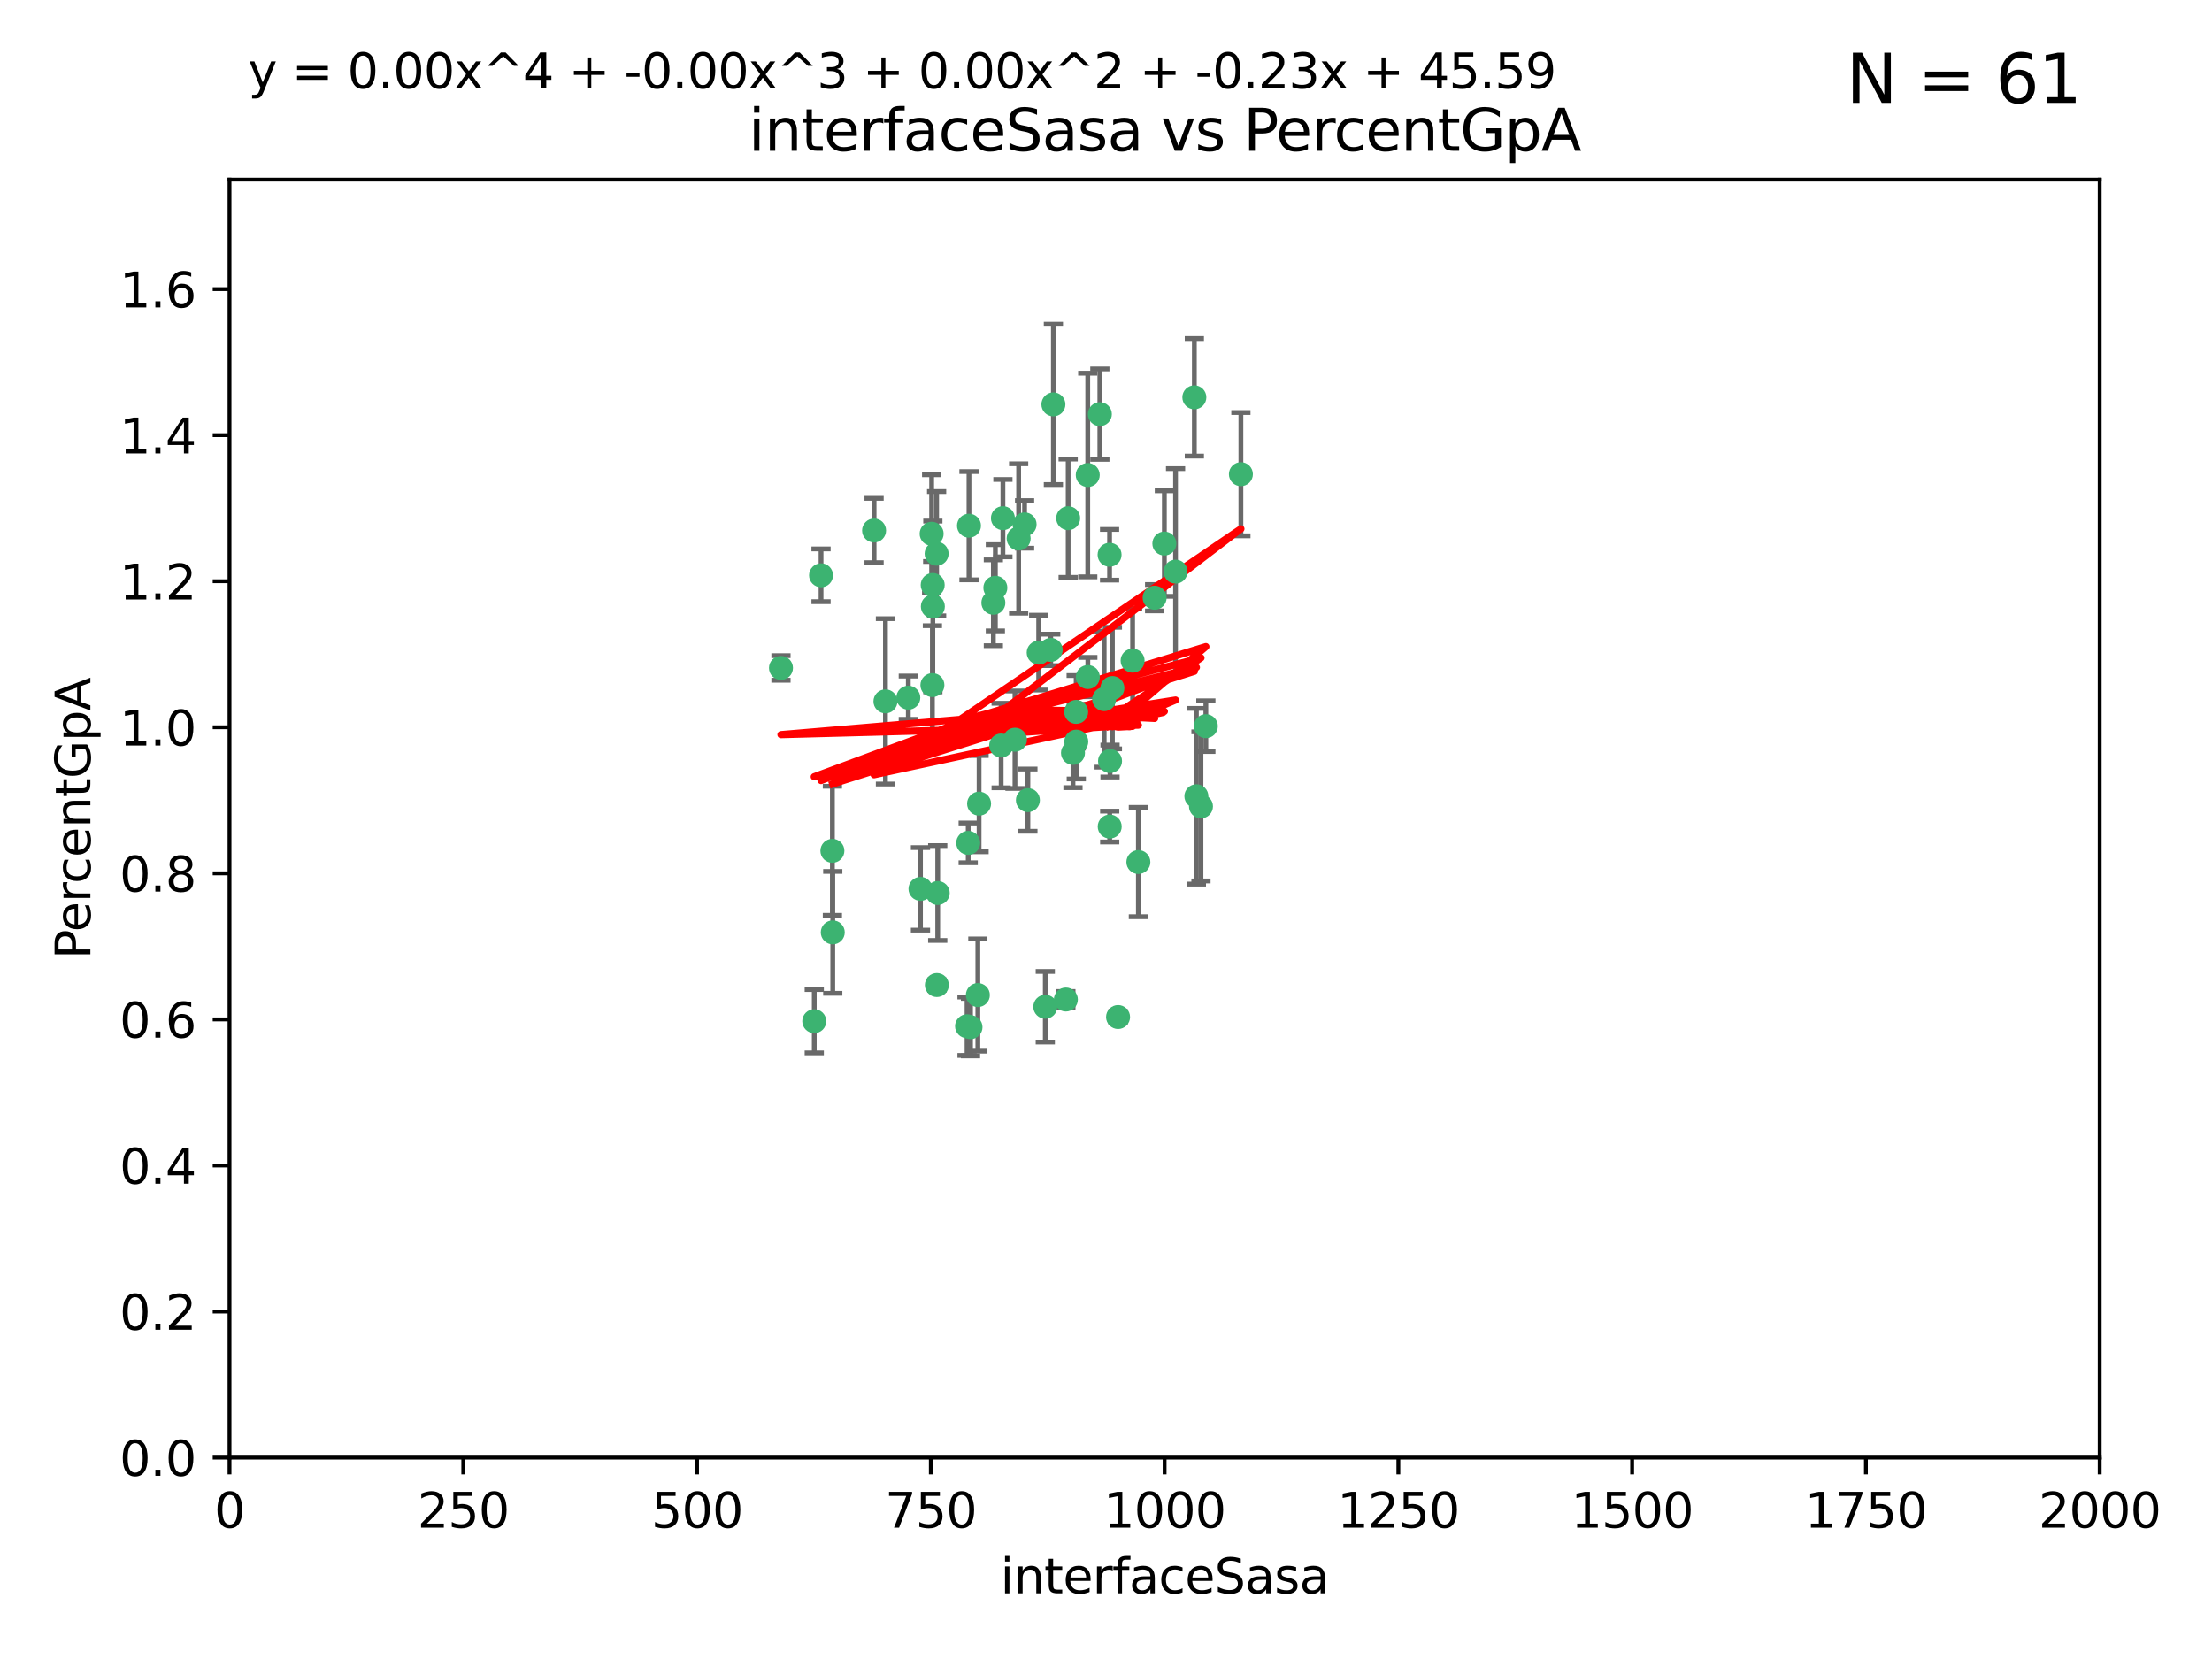<?xml version="1.0" encoding="utf-8" standalone="no"?>
<!DOCTYPE svg PUBLIC "-//W3C//DTD SVG 1.1//EN"
  "http://www.w3.org/Graphics/SVG/1.1/DTD/svg11.dtd">
<svg xmlns:xlink="http://www.w3.org/1999/xlink" width="460.8pt" height="345.6pt" viewBox="0 0 460.8 345.6" xmlns="http://www.w3.org/2000/svg" version="1.1">
 <defs>
  <style type="text/css">*{stroke-linejoin: round; stroke-linecap: butt}</style>
 </defs>
 <g id="figure_1">
  <g id="patch_1">
   <path d="M 0 345.6 
L 460.8 345.6 
L 460.8 0 
L 0 0 
z
" style="fill: #ffffff"/>
  </g>
  <g id="axes_1">
   <g id="patch_2">
    <path d="M 47.81 303.64 
L 437.4 303.64 
L 437.4 37.411 
L 47.81 37.411 
z
" style="fill: #ffffff"/>
   </g>
   <g id="PathCollection_1">
    <defs>
     <path id="mf869622db7" d="M 0 1.118 
C 0.297 1.118 0.581 1 0.791 0.791 
C 1 0.581 1.118 0.297 1.118 0 
C 1.118 -0.297 1 -0.581 0.791 -0.791 
C 0.581 -1 0.297 -1.118 0 -1.118 
C -0.297 -1.118 -0.581 -1 -0.791 -0.791 
C -1 -0.581 -1.118 -0.297 -1.118 0 
C -1.118 0.297 -1 0.581 -0.791 0.791 
C -0.581 1 -0.297 1.118 0 1.118 
z
" style="stroke: #3cb371"/>
    </defs>
    <g clip-path="url(#pd4a399e9b8)">
     <use xlink:href="#mf869622db7" x="231.145" y="115.568" style="fill: #3cb371; stroke: #3cb371"/>
     <use xlink:href="#mf869622db7" x="242.554" y="113.232" style="fill: #3cb371; stroke: #3cb371"/>
     <use xlink:href="#mf869622db7" x="208.925" y="107.943" style="fill: #3cb371; stroke: #3cb371"/>
     <use xlink:href="#mf869622db7" x="258.5" y="98.781" style="fill: #3cb371; stroke: #3cb371"/>
     <use xlink:href="#mf869622db7" x="194.329" y="126.342" style="fill: #3cb371; stroke: #3cb371"/>
     <use xlink:href="#mf869622db7" x="244.888" y="119.082" style="fill: #3cb371; stroke: #3cb371"/>
     <use xlink:href="#mf869622db7" x="231.733" y="143.336" style="fill: #3cb371; stroke: #3cb371"/>
     <use xlink:href="#mf869622db7" x="251.201" y="151.274" style="fill: #3cb371; stroke: #3cb371"/>
     <use xlink:href="#mf869622db7" x="201.856" y="109.513" style="fill: #3cb371; stroke: #3cb371"/>
     <use xlink:href="#mf869622db7" x="226.614" y="141.043" style="fill: #3cb371; stroke: #3cb371"/>
     <use xlink:href="#mf869622db7" x="214.128" y="166.685" style="fill: #3cb371; stroke: #3cb371"/>
     <use xlink:href="#mf869622db7" x="240.527" y="124.513" style="fill: #3cb371; stroke: #3cb371"/>
     <use xlink:href="#mf869622db7" x="218.885" y="135.386" style="fill: #3cb371; stroke: #3cb371"/>
     <use xlink:href="#mf869622db7" x="226.597" y="98.955" style="fill: #3cb371; stroke: #3cb371"/>
     <use xlink:href="#mf869622db7" x="235.941" y="137.629" style="fill: #3cb371; stroke: #3cb371"/>
     <use xlink:href="#mf869622db7" x="232.912" y="211.864" style="fill: #3cb371; stroke: #3cb371"/>
     <use xlink:href="#mf869622db7" x="222.518" y="107.949" style="fill: #3cb371; stroke: #3cb371"/>
     <use xlink:href="#mf869622db7" x="203.96" y="167.417" style="fill: #3cb371; stroke: #3cb371"/>
     <use xlink:href="#mf869622db7" x="194.296" y="121.859" style="fill: #3cb371; stroke: #3cb371"/>
     <use xlink:href="#mf869622db7" x="229.119" y="86.272" style="fill: #3cb371; stroke: #3cb371"/>
     <use xlink:href="#mf869622db7" x="250.183" y="167.984" style="fill: #3cb371; stroke: #3cb371"/>
     <use xlink:href="#mf869622db7" x="207.351" y="122.444" style="fill: #3cb371; stroke: #3cb371"/>
     <use xlink:href="#mf869622db7" x="195.114" y="115.347" style="fill: #3cb371; stroke: #3cb371"/>
     <use xlink:href="#mf869622db7" x="182.088" y="110.514" style="fill: #3cb371; stroke: #3cb371"/>
     <use xlink:href="#mf869622db7" x="213.44" y="109.239" style="fill: #3cb371; stroke: #3cb371"/>
     <use xlink:href="#mf869622db7" x="249.228" y="165.873" style="fill: #3cb371; stroke: #3cb371"/>
     <use xlink:href="#mf869622db7" x="222.039" y="208.215" style="fill: #3cb371; stroke: #3cb371"/>
     <use xlink:href="#mf869622db7" x="189.216" y="145.341" style="fill: #3cb371; stroke: #3cb371"/>
     <use xlink:href="#mf869622db7" x="202.173" y="213.979" style="fill: #3cb371; stroke: #3cb371"/>
     <use xlink:href="#mf869622db7" x="203.704" y="207.286" style="fill: #3cb371; stroke: #3cb371"/>
     <use xlink:href="#mf869622db7" x="206.936" y="125.569" style="fill: #3cb371; stroke: #3cb371"/>
     <use xlink:href="#mf869622db7" x="211.436" y="154.097" style="fill: #3cb371; stroke: #3cb371"/>
     <use xlink:href="#mf869622db7" x="194.076" y="111.192" style="fill: #3cb371; stroke: #3cb371"/>
     <use xlink:href="#mf869622db7" x="171.039" y="119.843" style="fill: #3cb371; stroke: #3cb371"/>
     <use xlink:href="#mf869622db7" x="194.235" y="142.72" style="fill: #3cb371; stroke: #3cb371"/>
     <use xlink:href="#mf869622db7" x="231.239" y="158.542" style="fill: #3cb371; stroke: #3cb371"/>
     <use xlink:href="#mf869622db7" x="230.017" y="145.644" style="fill: #3cb371; stroke: #3cb371"/>
     <use xlink:href="#mf869622db7" x="224.209" y="154.498" style="fill: #3cb371; stroke: #3cb371"/>
     <use xlink:href="#mf869622db7" x="201.453" y="213.781" style="fill: #3cb371; stroke: #3cb371"/>
     <use xlink:href="#mf869622db7" x="248.803" y="82.766" style="fill: #3cb371; stroke: #3cb371"/>
     <use xlink:href="#mf869622db7" x="184.453" y="146.106" style="fill: #3cb371; stroke: #3cb371"/>
     <use xlink:href="#mf869622db7" x="216.376" y="135.958" style="fill: #3cb371; stroke: #3cb371"/>
     <use xlink:href="#mf869622db7" x="169.625" y="212.733" style="fill: #3cb371; stroke: #3cb371"/>
     <use xlink:href="#mf869622db7" x="201.694" y="175.59" style="fill: #3cb371; stroke: #3cb371"/>
     <use xlink:href="#mf869622db7" x="224.185" y="148.297" style="fill: #3cb371; stroke: #3cb371"/>
     <use xlink:href="#mf869622db7" x="231.172" y="172.188" style="fill: #3cb371; stroke: #3cb371"/>
     <use xlink:href="#mf869622db7" x="195.165" y="205.202" style="fill: #3cb371; stroke: #3cb371"/>
     <use xlink:href="#mf869622db7" x="212.203" y="112.178" style="fill: #3cb371; stroke: #3cb371"/>
     <use xlink:href="#mf869622db7" x="195.344" y="186.034" style="fill: #3cb371; stroke: #3cb371"/>
     <use xlink:href="#mf869622db7" x="219.44" y="84.238" style="fill: #3cb371; stroke: #3cb371"/>
     <use xlink:href="#mf869622db7" x="208.557" y="155.307" style="fill: #3cb371; stroke: #3cb371"/>
     <use xlink:href="#mf869622db7" x="191.752" y="185.169" style="fill: #3cb371; stroke: #3cb371"/>
     <use xlink:href="#mf869622db7" x="173.402" y="177.24" style="fill: #3cb371; stroke: #3cb371"/>
     <use xlink:href="#mf869622db7" x="223.521" y="156.841" style="fill: #3cb371; stroke: #3cb371"/>
     <use xlink:href="#mf869622db7" x="237.143" y="179.582" style="fill: #3cb371; stroke: #3cb371"/>
     <use xlink:href="#mf869622db7" x="162.692" y="139.145" style="fill: #3cb371; stroke: #3cb371"/>
     <use xlink:href="#mf869622db7" x="217.753" y="209.723" style="fill: #3cb371; stroke: #3cb371"/>
     <use xlink:href="#mf869622db7" x="173.48" y="194.231" style="fill: #3cb371; stroke: #3cb371"/>
    </g>
   </g>
   <g id="matplotlib.axis_1">
    <g id="xtick_1">
     <g id="line2d_1">
      <defs>
       <path id="m3d0d31f38d" d="M 0 0 
L 0 3.5 
" style="stroke: #000000; stroke-width: 0.8"/>
      </defs>
      <g>
       <use xlink:href="#m3d0d31f38d" x="47.81" y="303.64" style="stroke: #000000; stroke-width: 0.8"/>
      </g>
     </g>
     <g id="text_1">
      <!-- 0 -->
      <g transform="translate(44.629 318.238)scale(0.1 -0.1)">
       <defs>
        <path id="DejaVuSans-30" d="M 2034 4250 
Q 1547 4250 1301 3770 
Q 1056 3291 1056 2328 
Q 1056 1369 1301 889 
Q 1547 409 2034 409 
Q 2525 409 2770 889 
Q 3016 1369 3016 2328 
Q 3016 3291 2770 3770 
Q 2525 4250 2034 4250 
z
M 2034 4750 
Q 2819 4750 3233 4129 
Q 3647 3509 3647 2328 
Q 3647 1150 3233 529 
Q 2819 -91 2034 -91 
Q 1250 -91 836 529 
Q 422 1150 422 2328 
Q 422 3509 836 4129 
Q 1250 4750 2034 4750 
z
" transform="scale(0.016)"/>
       </defs>
       <use xlink:href="#DejaVuSans-30"/>
      </g>
     </g>
    </g>
    <g id="xtick_2">
     <g id="line2d_2">
      <g>
       <use xlink:href="#m3d0d31f38d" x="96.509" y="303.64" style="stroke: #000000; stroke-width: 0.8"/>
      </g>
     </g>
     <g id="text_2">
      <!-- 250 -->
      <g transform="translate(86.965 318.238)scale(0.1 -0.1)">
       <defs>
        <path id="DejaVuSans-32" d="M 1228 531 
L 3431 531 
L 3431 0 
L 469 0 
L 469 531 
Q 828 903 1448 1529 
Q 2069 2156 2228 2338 
Q 2531 2678 2651 2914 
Q 2772 3150 2772 3378 
Q 2772 3750 2511 3984 
Q 2250 4219 1831 4219 
Q 1534 4219 1204 4116 
Q 875 4013 500 3803 
L 500 4441 
Q 881 4594 1212 4672 
Q 1544 4750 1819 4750 
Q 2544 4750 2975 4387 
Q 3406 4025 3406 3419 
Q 3406 3131 3298 2873 
Q 3191 2616 2906 2266 
Q 2828 2175 2409 1742 
Q 1991 1309 1228 531 
z
" transform="scale(0.016)"/>
        <path id="DejaVuSans-35" d="M 691 4666 
L 3169 4666 
L 3169 4134 
L 1269 4134 
L 1269 2991 
Q 1406 3038 1543 3061 
Q 1681 3084 1819 3084 
Q 2600 3084 3056 2656 
Q 3513 2228 3513 1497 
Q 3513 744 3044 326 
Q 2575 -91 1722 -91 
Q 1428 -91 1123 -41 
Q 819 9 494 109 
L 494 744 
Q 775 591 1075 516 
Q 1375 441 1709 441 
Q 2250 441 2565 725 
Q 2881 1009 2881 1497 
Q 2881 1984 2565 2268 
Q 2250 2553 1709 2553 
Q 1456 2553 1204 2497 
Q 953 2441 691 2322 
L 691 4666 
z
" transform="scale(0.016)"/>
       </defs>
       <use xlink:href="#DejaVuSans-32"/>
       <use xlink:href="#DejaVuSans-35" x="63.623"/>
       <use xlink:href="#DejaVuSans-30" x="127.246"/>
      </g>
     </g>
    </g>
    <g id="xtick_3">
     <g id="line2d_3">
      <g>
       <use xlink:href="#m3d0d31f38d" x="145.208" y="303.64" style="stroke: #000000; stroke-width: 0.8"/>
      </g>
     </g>
     <g id="text_3">
      <!-- 500 -->
      <g transform="translate(135.664 318.238)scale(0.1 -0.1)">
       <use xlink:href="#DejaVuSans-35"/>
       <use xlink:href="#DejaVuSans-30" x="63.623"/>
       <use xlink:href="#DejaVuSans-30" x="127.246"/>
      </g>
     </g>
    </g>
    <g id="xtick_4">
     <g id="line2d_4">
      <g>
       <use xlink:href="#m3d0d31f38d" x="193.906" y="303.64" style="stroke: #000000; stroke-width: 0.8"/>
      </g>
     </g>
     <g id="text_4">
      <!-- 750 -->
      <g transform="translate(184.363 318.238)scale(0.1 -0.1)">
       <defs>
        <path id="DejaVuSans-37" d="M 525 4666 
L 3525 4666 
L 3525 4397 
L 1831 0 
L 1172 0 
L 2766 4134 
L 525 4134 
L 525 4666 
z
" transform="scale(0.016)"/>
       </defs>
       <use xlink:href="#DejaVuSans-37"/>
       <use xlink:href="#DejaVuSans-35" x="63.623"/>
       <use xlink:href="#DejaVuSans-30" x="127.246"/>
      </g>
     </g>
    </g>
    <g id="xtick_5">
     <g id="line2d_5">
      <g>
       <use xlink:href="#m3d0d31f38d" x="242.605" y="303.64" style="stroke: #000000; stroke-width: 0.8"/>
      </g>
     </g>
     <g id="text_5">
      <!-- 1000 -->
      <g transform="translate(229.88 318.238)scale(0.1 -0.1)">
       <defs>
        <path id="DejaVuSans-31" d="M 794 531 
L 1825 531 
L 1825 4091 
L 703 3866 
L 703 4441 
L 1819 4666 
L 2450 4666 
L 2450 531 
L 3481 531 
L 3481 0 
L 794 0 
L 794 531 
z
" transform="scale(0.016)"/>
       </defs>
       <use xlink:href="#DejaVuSans-31"/>
       <use xlink:href="#DejaVuSans-30" x="63.623"/>
       <use xlink:href="#DejaVuSans-30" x="127.246"/>
       <use xlink:href="#DejaVuSans-30" x="190.869"/>
      </g>
     </g>
    </g>
    <g id="xtick_6">
     <g id="line2d_6">
      <g>
       <use xlink:href="#m3d0d31f38d" x="291.304" y="303.64" style="stroke: #000000; stroke-width: 0.8"/>
      </g>
     </g>
     <g id="text_6">
      <!-- 1250 -->
      <g transform="translate(278.579 318.238)scale(0.1 -0.1)">
       <use xlink:href="#DejaVuSans-31"/>
       <use xlink:href="#DejaVuSans-32" x="63.623"/>
       <use xlink:href="#DejaVuSans-35" x="127.246"/>
       <use xlink:href="#DejaVuSans-30" x="190.869"/>
      </g>
     </g>
    </g>
    <g id="xtick_7">
     <g id="line2d_7">
      <g>
       <use xlink:href="#m3d0d31f38d" x="340.002" y="303.64" style="stroke: #000000; stroke-width: 0.8"/>
      </g>
     </g>
     <g id="text_7">
      <!-- 1500 -->
      <g transform="translate(327.277 318.238)scale(0.1 -0.1)">
       <use xlink:href="#DejaVuSans-31"/>
       <use xlink:href="#DejaVuSans-35" x="63.623"/>
       <use xlink:href="#DejaVuSans-30" x="127.246"/>
       <use xlink:href="#DejaVuSans-30" x="190.869"/>
      </g>
     </g>
    </g>
    <g id="xtick_8">
     <g id="line2d_8">
      <g>
       <use xlink:href="#m3d0d31f38d" x="388.701" y="303.64" style="stroke: #000000; stroke-width: 0.8"/>
      </g>
     </g>
     <g id="text_8">
      <!-- 1750 -->
      <g transform="translate(375.976 318.238)scale(0.1 -0.1)">
       <use xlink:href="#DejaVuSans-31"/>
       <use xlink:href="#DejaVuSans-37" x="63.623"/>
       <use xlink:href="#DejaVuSans-35" x="127.246"/>
       <use xlink:href="#DejaVuSans-30" x="190.869"/>
      </g>
     </g>
    </g>
    <g id="xtick_9">
     <g id="line2d_9">
      <g>
       <use xlink:href="#m3d0d31f38d" x="437.4" y="303.64" style="stroke: #000000; stroke-width: 0.8"/>
      </g>
     </g>
     <g id="text_9">
      <!-- 2000 -->
      <g transform="translate(424.675 318.238)scale(0.1 -0.1)">
       <use xlink:href="#DejaVuSans-32"/>
       <use xlink:href="#DejaVuSans-30" x="63.623"/>
       <use xlink:href="#DejaVuSans-30" x="127.246"/>
       <use xlink:href="#DejaVuSans-30" x="190.869"/>
      </g>
     </g>
    </g>
    <g id="text_10">
     <!-- interfaceSasa -->
     <g transform="translate(208.398 331.917)scale(0.1 -0.1)">
      <defs>
       <path id="DejaVuSans-69" d="M 603 3500 
L 1178 3500 
L 1178 0 
L 603 0 
L 603 3500 
z
M 603 4863 
L 1178 4863 
L 1178 4134 
L 603 4134 
L 603 4863 
z
" transform="scale(0.016)"/>
       <path id="DejaVuSans-6e" d="M 3513 2113 
L 3513 0 
L 2938 0 
L 2938 2094 
Q 2938 2591 2744 2837 
Q 2550 3084 2163 3084 
Q 1697 3084 1428 2787 
Q 1159 2491 1159 1978 
L 1159 0 
L 581 0 
L 581 3500 
L 1159 3500 
L 1159 2956 
Q 1366 3272 1645 3428 
Q 1925 3584 2291 3584 
Q 2894 3584 3203 3211 
Q 3513 2838 3513 2113 
z
" transform="scale(0.016)"/>
       <path id="DejaVuSans-74" d="M 1172 4494 
L 1172 3500 
L 2356 3500 
L 2356 3053 
L 1172 3053 
L 1172 1153 
Q 1172 725 1289 603 
Q 1406 481 1766 481 
L 2356 481 
L 2356 0 
L 1766 0 
Q 1100 0 847 248 
Q 594 497 594 1153 
L 594 3053 
L 172 3053 
L 172 3500 
L 594 3500 
L 594 4494 
L 1172 4494 
z
" transform="scale(0.016)"/>
       <path id="DejaVuSans-65" d="M 3597 1894 
L 3597 1613 
L 953 1613 
Q 991 1019 1311 708 
Q 1631 397 2203 397 
Q 2534 397 2845 478 
Q 3156 559 3463 722 
L 3463 178 
Q 3153 47 2828 -22 
Q 2503 -91 2169 -91 
Q 1331 -91 842 396 
Q 353 884 353 1716 
Q 353 2575 817 3079 
Q 1281 3584 2069 3584 
Q 2775 3584 3186 3129 
Q 3597 2675 3597 1894 
z
M 3022 2063 
Q 3016 2534 2758 2815 
Q 2500 3097 2075 3097 
Q 1594 3097 1305 2825 
Q 1016 2553 972 2059 
L 3022 2063 
z
" transform="scale(0.016)"/>
       <path id="DejaVuSans-72" d="M 2631 2963 
Q 2534 3019 2420 3045 
Q 2306 3072 2169 3072 
Q 1681 3072 1420 2755 
Q 1159 2438 1159 1844 
L 1159 0 
L 581 0 
L 581 3500 
L 1159 3500 
L 1159 2956 
Q 1341 3275 1631 3429 
Q 1922 3584 2338 3584 
Q 2397 3584 2469 3576 
Q 2541 3569 2628 3553 
L 2631 2963 
z
" transform="scale(0.016)"/>
       <path id="DejaVuSans-66" d="M 2375 4863 
L 2375 4384 
L 1825 4384 
Q 1516 4384 1395 4259 
Q 1275 4134 1275 3809 
L 1275 3500 
L 2222 3500 
L 2222 3053 
L 1275 3053 
L 1275 0 
L 697 0 
L 697 3053 
L 147 3053 
L 147 3500 
L 697 3500 
L 697 3744 
Q 697 4328 969 4595 
Q 1241 4863 1831 4863 
L 2375 4863 
z
" transform="scale(0.016)"/>
       <path id="DejaVuSans-61" d="M 2194 1759 
Q 1497 1759 1228 1600 
Q 959 1441 959 1056 
Q 959 750 1161 570 
Q 1363 391 1709 391 
Q 2188 391 2477 730 
Q 2766 1069 2766 1631 
L 2766 1759 
L 2194 1759 
z
M 3341 1997 
L 3341 0 
L 2766 0 
L 2766 531 
Q 2569 213 2275 61 
Q 1981 -91 1556 -91 
Q 1019 -91 701 211 
Q 384 513 384 1019 
Q 384 1609 779 1909 
Q 1175 2209 1959 2209 
L 2766 2209 
L 2766 2266 
Q 2766 2663 2505 2880 
Q 2244 3097 1772 3097 
Q 1472 3097 1187 3025 
Q 903 2953 641 2809 
L 641 3341 
Q 956 3463 1253 3523 
Q 1550 3584 1831 3584 
Q 2591 3584 2966 3190 
Q 3341 2797 3341 1997 
z
" transform="scale(0.016)"/>
       <path id="DejaVuSans-63" d="M 3122 3366 
L 3122 2828 
Q 2878 2963 2633 3030 
Q 2388 3097 2138 3097 
Q 1578 3097 1268 2742 
Q 959 2388 959 1747 
Q 959 1106 1268 751 
Q 1578 397 2138 397 
Q 2388 397 2633 464 
Q 2878 531 3122 666 
L 3122 134 
Q 2881 22 2623 -34 
Q 2366 -91 2075 -91 
Q 1284 -91 818 406 
Q 353 903 353 1747 
Q 353 2603 823 3093 
Q 1294 3584 2113 3584 
Q 2378 3584 2631 3529 
Q 2884 3475 3122 3366 
z
" transform="scale(0.016)"/>
       <path id="DejaVuSans-53" d="M 3425 4513 
L 3425 3897 
Q 3066 4069 2747 4153 
Q 2428 4238 2131 4238 
Q 1616 4238 1336 4038 
Q 1056 3838 1056 3469 
Q 1056 3159 1242 3001 
Q 1428 2844 1947 2747 
L 2328 2669 
Q 3034 2534 3370 2195 
Q 3706 1856 3706 1288 
Q 3706 609 3251 259 
Q 2797 -91 1919 -91 
Q 1588 -91 1214 -16 
Q 841 59 441 206 
L 441 856 
Q 825 641 1194 531 
Q 1563 422 1919 422 
Q 2459 422 2753 634 
Q 3047 847 3047 1241 
Q 3047 1584 2836 1778 
Q 2625 1972 2144 2069 
L 1759 2144 
Q 1053 2284 737 2584 
Q 422 2884 422 3419 
Q 422 4038 858 4394 
Q 1294 4750 2059 4750 
Q 2388 4750 2728 4690 
Q 3069 4631 3425 4513 
z
" transform="scale(0.016)"/>
       <path id="DejaVuSans-73" d="M 2834 3397 
L 2834 2853 
Q 2591 2978 2328 3040 
Q 2066 3103 1784 3103 
Q 1356 3103 1142 2972 
Q 928 2841 928 2578 
Q 928 2378 1081 2264 
Q 1234 2150 1697 2047 
L 1894 2003 
Q 2506 1872 2764 1633 
Q 3022 1394 3022 966 
Q 3022 478 2636 193 
Q 2250 -91 1575 -91 
Q 1294 -91 989 -36 
Q 684 19 347 128 
L 347 722 
Q 666 556 975 473 
Q 1284 391 1588 391 
Q 1994 391 2212 530 
Q 2431 669 2431 922 
Q 2431 1156 2273 1281 
Q 2116 1406 1581 1522 
L 1381 1569 
Q 847 1681 609 1914 
Q 372 2147 372 2553 
Q 372 3047 722 3315 
Q 1072 3584 1716 3584 
Q 2034 3584 2315 3537 
Q 2597 3491 2834 3397 
z
" transform="scale(0.016)"/>
      </defs>
      <use xlink:href="#DejaVuSans-69"/>
      <use xlink:href="#DejaVuSans-6e" x="27.783"/>
      <use xlink:href="#DejaVuSans-74" x="91.162"/>
      <use xlink:href="#DejaVuSans-65" x="130.371"/>
      <use xlink:href="#DejaVuSans-72" x="191.895"/>
      <use xlink:href="#DejaVuSans-66" x="233.008"/>
      <use xlink:href="#DejaVuSans-61" x="268.213"/>
      <use xlink:href="#DejaVuSans-63" x="329.492"/>
      <use xlink:href="#DejaVuSans-65" x="384.473"/>
      <use xlink:href="#DejaVuSans-53" x="445.996"/>
      <use xlink:href="#DejaVuSans-61" x="509.473"/>
      <use xlink:href="#DejaVuSans-73" x="570.752"/>
      <use xlink:href="#DejaVuSans-61" x="622.852"/>
     </g>
    </g>
   </g>
   <g id="matplotlib.axis_2">
    <g id="ytick_1">
     <g id="line2d_10">
      <defs>
       <path id="mb082b13be4" d="M 0 0 
L -3.5 0 
" style="stroke: #000000; stroke-width: 0.8"/>
      </defs>
      <g>
       <use xlink:href="#mb082b13be4" x="47.81" y="303.64" style="stroke: #000000; stroke-width: 0.8"/>
      </g>
     </g>
     <g id="text_11">
      <!-- 0.0 -->
      <g transform="translate(24.907 307.439)scale(0.1 -0.1)">
       <defs>
        <path id="DejaVuSans-2e" d="M 684 794 
L 1344 794 
L 1344 0 
L 684 0 
L 684 794 
z
" transform="scale(0.016)"/>
       </defs>
       <use xlink:href="#DejaVuSans-30"/>
       <use xlink:href="#DejaVuSans-2e" x="63.623"/>
       <use xlink:href="#DejaVuSans-30" x="95.41"/>
      </g>
     </g>
    </g>
    <g id="ytick_2">
     <g id="line2d_11">
      <g>
       <use xlink:href="#mb082b13be4" x="47.81" y="273.214" style="stroke: #000000; stroke-width: 0.8"/>
      </g>
     </g>
     <g id="text_12">
      <!-- 0.2 -->
      <g transform="translate(24.907 277.013)scale(0.1 -0.1)">
       <use xlink:href="#DejaVuSans-30"/>
       <use xlink:href="#DejaVuSans-2e" x="63.623"/>
       <use xlink:href="#DejaVuSans-32" x="95.41"/>
      </g>
     </g>
    </g>
    <g id="ytick_3">
     <g id="line2d_12">
      <g>
       <use xlink:href="#mb082b13be4" x="47.81" y="242.788" style="stroke: #000000; stroke-width: 0.8"/>
      </g>
     </g>
     <g id="text_13">
      <!-- 0.4 -->
      <g transform="translate(24.907 246.587)scale(0.1 -0.1)">
       <defs>
        <path id="DejaVuSans-34" d="M 2419 4116 
L 825 1625 
L 2419 1625 
L 2419 4116 
z
M 2253 4666 
L 3047 4666 
L 3047 1625 
L 3713 1625 
L 3713 1100 
L 3047 1100 
L 3047 0 
L 2419 0 
L 2419 1100 
L 313 1100 
L 313 1709 
L 2253 4666 
z
" transform="scale(0.016)"/>
       </defs>
       <use xlink:href="#DejaVuSans-30"/>
       <use xlink:href="#DejaVuSans-2e" x="63.623"/>
       <use xlink:href="#DejaVuSans-34" x="95.41"/>
      </g>
     </g>
    </g>
    <g id="ytick_4">
     <g id="line2d_13">
      <g>
       <use xlink:href="#mb082b13be4" x="47.81" y="212.362" style="stroke: #000000; stroke-width: 0.8"/>
      </g>
     </g>
     <g id="text_14">
      <!-- 0.6 -->
      <g transform="translate(24.907 216.161)scale(0.1 -0.1)">
       <defs>
        <path id="DejaVuSans-36" d="M 2113 2584 
Q 1688 2584 1439 2293 
Q 1191 2003 1191 1497 
Q 1191 994 1439 701 
Q 1688 409 2113 409 
Q 2538 409 2786 701 
Q 3034 994 3034 1497 
Q 3034 2003 2786 2293 
Q 2538 2584 2113 2584 
z
M 3366 4563 
L 3366 3988 
Q 3128 4100 2886 4159 
Q 2644 4219 2406 4219 
Q 1781 4219 1451 3797 
Q 1122 3375 1075 2522 
Q 1259 2794 1537 2939 
Q 1816 3084 2150 3084 
Q 2853 3084 3261 2657 
Q 3669 2231 3669 1497 
Q 3669 778 3244 343 
Q 2819 -91 2113 -91 
Q 1303 -91 875 529 
Q 447 1150 447 2328 
Q 447 3434 972 4092 
Q 1497 4750 2381 4750 
Q 2619 4750 2861 4703 
Q 3103 4656 3366 4563 
z
" transform="scale(0.016)"/>
       </defs>
       <use xlink:href="#DejaVuSans-30"/>
       <use xlink:href="#DejaVuSans-2e" x="63.623"/>
       <use xlink:href="#DejaVuSans-36" x="95.41"/>
      </g>
     </g>
    </g>
    <g id="ytick_5">
     <g id="line2d_14">
      <g>
       <use xlink:href="#mb082b13be4" x="47.81" y="181.935" style="stroke: #000000; stroke-width: 0.8"/>
      </g>
     </g>
     <g id="text_15">
      <!-- 0.8 -->
      <g transform="translate(24.907 185.735)scale(0.1 -0.1)">
       <defs>
        <path id="DejaVuSans-38" d="M 2034 2216 
Q 1584 2216 1326 1975 
Q 1069 1734 1069 1313 
Q 1069 891 1326 650 
Q 1584 409 2034 409 
Q 2484 409 2743 651 
Q 3003 894 3003 1313 
Q 3003 1734 2745 1975 
Q 2488 2216 2034 2216 
z
M 1403 2484 
Q 997 2584 770 2862 
Q 544 3141 544 3541 
Q 544 4100 942 4425 
Q 1341 4750 2034 4750 
Q 2731 4750 3128 4425 
Q 3525 4100 3525 3541 
Q 3525 3141 3298 2862 
Q 3072 2584 2669 2484 
Q 3125 2378 3379 2068 
Q 3634 1759 3634 1313 
Q 3634 634 3220 271 
Q 2806 -91 2034 -91 
Q 1263 -91 848 271 
Q 434 634 434 1313 
Q 434 1759 690 2068 
Q 947 2378 1403 2484 
z
M 1172 3481 
Q 1172 3119 1398 2916 
Q 1625 2713 2034 2713 
Q 2441 2713 2670 2916 
Q 2900 3119 2900 3481 
Q 2900 3844 2670 4047 
Q 2441 4250 2034 4250 
Q 1625 4250 1398 4047 
Q 1172 3844 1172 3481 
z
" transform="scale(0.016)"/>
       </defs>
       <use xlink:href="#DejaVuSans-30"/>
       <use xlink:href="#DejaVuSans-2e" x="63.623"/>
       <use xlink:href="#DejaVuSans-38" x="95.41"/>
      </g>
     </g>
    </g>
    <g id="ytick_6">
     <g id="line2d_15">
      <g>
       <use xlink:href="#mb082b13be4" x="47.81" y="151.509" style="stroke: #000000; stroke-width: 0.8"/>
      </g>
     </g>
     <g id="text_16">
      <!-- 1.0 -->
      <g transform="translate(24.907 155.308)scale(0.1 -0.1)">
       <use xlink:href="#DejaVuSans-31"/>
       <use xlink:href="#DejaVuSans-2e" x="63.623"/>
       <use xlink:href="#DejaVuSans-30" x="95.41"/>
      </g>
     </g>
    </g>
    <g id="ytick_7">
     <g id="line2d_16">
      <g>
       <use xlink:href="#mb082b13be4" x="47.81" y="121.083" style="stroke: #000000; stroke-width: 0.8"/>
      </g>
     </g>
     <g id="text_17">
      <!-- 1.2 -->
      <g transform="translate(24.907 124.882)scale(0.1 -0.1)">
       <use xlink:href="#DejaVuSans-31"/>
       <use xlink:href="#DejaVuSans-2e" x="63.623"/>
       <use xlink:href="#DejaVuSans-32" x="95.41"/>
      </g>
     </g>
    </g>
    <g id="ytick_8">
     <g id="line2d_17">
      <g>
       <use xlink:href="#mb082b13be4" x="47.81" y="90.657" style="stroke: #000000; stroke-width: 0.8"/>
      </g>
     </g>
     <g id="text_18">
      <!-- 1.4 -->
      <g transform="translate(24.907 94.456)scale(0.1 -0.1)">
       <use xlink:href="#DejaVuSans-31"/>
       <use xlink:href="#DejaVuSans-2e" x="63.623"/>
       <use xlink:href="#DejaVuSans-34" x="95.41"/>
      </g>
     </g>
    </g>
    <g id="ytick_9">
     <g id="line2d_18">
      <g>
       <use xlink:href="#mb082b13be4" x="47.81" y="60.231" style="stroke: #000000; stroke-width: 0.8"/>
      </g>
     </g>
     <g id="text_19">
      <!-- 1.6 -->
      <g transform="translate(24.907 64.03)scale(0.1 -0.1)">
       <use xlink:href="#DejaVuSans-31"/>
       <use xlink:href="#DejaVuSans-2e" x="63.623"/>
       <use xlink:href="#DejaVuSans-36" x="95.41"/>
      </g>
     </g>
    </g>
    <g id="text_20">
     <!-- PercentGpA -->
     <g transform="translate(18.827 199.802)rotate(-90)scale(0.1 -0.1)">
      <defs>
       <path id="DejaVuSans-50" d="M 1259 4147 
L 1259 2394 
L 2053 2394 
Q 2494 2394 2734 2622 
Q 2975 2850 2975 3272 
Q 2975 3691 2734 3919 
Q 2494 4147 2053 4147 
L 1259 4147 
z
M 628 4666 
L 2053 4666 
Q 2838 4666 3239 4311 
Q 3641 3956 3641 3272 
Q 3641 2581 3239 2228 
Q 2838 1875 2053 1875 
L 1259 1875 
L 1259 0 
L 628 0 
L 628 4666 
z
" transform="scale(0.016)"/>
       <path id="DejaVuSans-47" d="M 3809 666 
L 3809 1919 
L 2778 1919 
L 2778 2438 
L 4434 2438 
L 4434 434 
Q 4069 175 3628 42 
Q 3188 -91 2688 -91 
Q 1594 -91 976 548 
Q 359 1188 359 2328 
Q 359 3472 976 4111 
Q 1594 4750 2688 4750 
Q 3144 4750 3555 4637 
Q 3966 4525 4313 4306 
L 4313 3634 
Q 3963 3931 3569 4081 
Q 3175 4231 2741 4231 
Q 1884 4231 1454 3753 
Q 1025 3275 1025 2328 
Q 1025 1384 1454 906 
Q 1884 428 2741 428 
Q 3075 428 3337 486 
Q 3600 544 3809 666 
z
" transform="scale(0.016)"/>
       <path id="DejaVuSans-70" d="M 1159 525 
L 1159 -1331 
L 581 -1331 
L 581 3500 
L 1159 3500 
L 1159 2969 
Q 1341 3281 1617 3432 
Q 1894 3584 2278 3584 
Q 2916 3584 3314 3078 
Q 3713 2572 3713 1747 
Q 3713 922 3314 415 
Q 2916 -91 2278 -91 
Q 1894 -91 1617 61 
Q 1341 213 1159 525 
z
M 3116 1747 
Q 3116 2381 2855 2742 
Q 2594 3103 2138 3103 
Q 1681 3103 1420 2742 
Q 1159 2381 1159 1747 
Q 1159 1113 1420 752 
Q 1681 391 2138 391 
Q 2594 391 2855 752 
Q 3116 1113 3116 1747 
z
" transform="scale(0.016)"/>
       <path id="DejaVuSans-41" d="M 2188 4044 
L 1331 1722 
L 3047 1722 
L 2188 4044 
z
M 1831 4666 
L 2547 4666 
L 4325 0 
L 3669 0 
L 3244 1197 
L 1141 1197 
L 716 0 
L 50 0 
L 1831 4666 
z
" transform="scale(0.016)"/>
      </defs>
      <use xlink:href="#DejaVuSans-50"/>
      <use xlink:href="#DejaVuSans-65" x="56.678"/>
      <use xlink:href="#DejaVuSans-72" x="118.201"/>
      <use xlink:href="#DejaVuSans-63" x="157.064"/>
      <use xlink:href="#DejaVuSans-65" x="212.045"/>
      <use xlink:href="#DejaVuSans-6e" x="273.568"/>
      <use xlink:href="#DejaVuSans-74" x="336.947"/>
      <use xlink:href="#DejaVuSans-47" x="376.156"/>
      <use xlink:href="#DejaVuSans-70" x="453.646"/>
      <use xlink:href="#DejaVuSans-41" x="517.123"/>
     </g>
    </g>
   </g>
   <g id="LineCollection_1">
    <path d="M 231.145 120.843 
L 231.145 110.292 
" clip-path="url(#pd4a399e9b8)" style="fill: none; stroke: #696969"/>
    <path d="M 242.554 124.224 
L 242.554 102.241 
" clip-path="url(#pd4a399e9b8)" style="fill: none; stroke: #696969"/>
    <path d="M 208.925 116.002 
L 208.925 99.884 
" clip-path="url(#pd4a399e9b8)" style="fill: none; stroke: #696969"/>
    <path d="M 258.5 111.622 
L 258.5 85.94 
" clip-path="url(#pd4a399e9b8)" style="fill: none; stroke: #696969"/>
    <path d="M 194.329 144.131 
L 194.329 108.553 
" clip-path="url(#pd4a399e9b8)" style="fill: none; stroke: #696969"/>
    <path d="M 244.888 140.54 
L 244.888 97.624 
" clip-path="url(#pd4a399e9b8)" style="fill: none; stroke: #696969"/>
    <path d="M 231.733 155.999 
L 231.733 130.673 
" clip-path="url(#pd4a399e9b8)" style="fill: none; stroke: #696969"/>
    <path d="M 251.201 156.555 
L 251.201 145.993 
" clip-path="url(#pd4a399e9b8)" style="fill: none; stroke: #696969"/>
    <path d="M 201.856 120.79 
L 201.856 98.237 
" clip-path="url(#pd4a399e9b8)" style="fill: none; stroke: #696969"/>
    <path d="M 226.614 145.137 
L 226.614 136.95 
" clip-path="url(#pd4a399e9b8)" style="fill: none; stroke: #696969"/>
    <path d="M 214.128 173.167 
L 214.128 160.202 
" clip-path="url(#pd4a399e9b8)" style="fill: none; stroke: #696969"/>
    <path d="M 240.527 127.259 
L 240.527 121.767 
" clip-path="url(#pd4a399e9b8)" style="fill: none; stroke: #696969"/>
    <path d="M 218.885 138.663 
L 218.885 132.109 
" clip-path="url(#pd4a399e9b8)" style="fill: none; stroke: #696969"/>
    <path d="M 226.597 120.165 
L 226.597 77.745 
" clip-path="url(#pd4a399e9b8)" style="fill: none; stroke: #696969"/>
    <path d="M 235.941 148.436 
L 235.941 126.823 
" clip-path="url(#pd4a399e9b8)" style="fill: none; stroke: #696969"/>
    <path d="M 232.912 213.072 
L 232.912 210.656 
" clip-path="url(#pd4a399e9b8)" style="fill: none; stroke: #696969"/>
    <path d="M 222.518 120.265 
L 222.518 95.634 
" clip-path="url(#pd4a399e9b8)" style="fill: none; stroke: #696969"/>
    <path d="M 203.96 177.442 
L 203.96 157.392 
" clip-path="url(#pd4a399e9b8)" style="fill: none; stroke: #696969"/>
    <path d="M 194.296 126.751 
L 194.296 116.967 
" clip-path="url(#pd4a399e9b8)" style="fill: none; stroke: #696969"/>
    <path d="M 229.119 95.691 
L 229.119 76.852 
" clip-path="url(#pd4a399e9b8)" style="fill: none; stroke: #696969"/>
    <path d="M 250.183 183.521 
L 250.183 152.447 
" clip-path="url(#pd4a399e9b8)" style="fill: none; stroke: #696969"/>
    <path d="M 207.351 131.425 
L 207.351 113.463 
" clip-path="url(#pd4a399e9b8)" style="fill: none; stroke: #696969"/>
    <path d="M 195.114 128.299 
L 195.114 102.395 
" clip-path="url(#pd4a399e9b8)" style="fill: none; stroke: #696969"/>
    <path d="M 182.088 117.217 
L 182.088 103.811 
" clip-path="url(#pd4a399e9b8)" style="fill: none; stroke: #696969"/>
    <path d="M 213.44 114.195 
L 213.44 104.283 
" clip-path="url(#pd4a399e9b8)" style="fill: none; stroke: #696969"/>
    <path d="M 249.228 184.172 
L 249.228 147.574 
" clip-path="url(#pd4a399e9b8)" style="fill: none; stroke: #696969"/>
    <path d="M 222.039 209.889 
L 222.039 206.542 
" clip-path="url(#pd4a399e9b8)" style="fill: none; stroke: #696969"/>
    <path d="M 189.216 149.851 
L 189.216 140.831 
" clip-path="url(#pd4a399e9b8)" style="fill: none; stroke: #696969"/>
    <path d="M 202.173 219.969 
L 202.173 207.99 
" clip-path="url(#pd4a399e9b8)" style="fill: none; stroke: #696969"/>
    <path d="M 203.704 218.975 
L 203.704 195.596 
" clip-path="url(#pd4a399e9b8)" style="fill: none; stroke: #696969"/>
    <path d="M 206.936 134.51 
L 206.936 116.629 
" clip-path="url(#pd4a399e9b8)" style="fill: none; stroke: #696969"/>
    <path d="M 211.436 164.246 
L 211.436 143.949 
" clip-path="url(#pd4a399e9b8)" style="fill: none; stroke: #696969"/>
    <path d="M 194.076 123.488 
L 194.076 98.897 
" clip-path="url(#pd4a399e9b8)" style="fill: none; stroke: #696969"/>
    <path d="M 171.039 125.336 
L 171.039 114.351 
" clip-path="url(#pd4a399e9b8)" style="fill: none; stroke: #696969"/>
    <path d="M 194.235 155.094 
L 194.235 130.347 
" clip-path="url(#pd4a399e9b8)" style="fill: none; stroke: #696969"/>
    <path d="M 231.239 161.867 
L 231.239 155.217 
" clip-path="url(#pd4a399e9b8)" style="fill: none; stroke: #696969"/>
    <path d="M 230.017 159.813 
L 230.017 131.474 
" clip-path="url(#pd4a399e9b8)" style="fill: none; stroke: #696969"/>
    <path d="M 224.209 162.273 
L 224.209 146.722 
" clip-path="url(#pd4a399e9b8)" style="fill: none; stroke: #696969"/>
    <path d="M 201.453 219.871 
L 201.453 207.692 
" clip-path="url(#pd4a399e9b8)" style="fill: none; stroke: #696969"/>
    <path d="M 248.803 95.013 
L 248.803 70.519 
" clip-path="url(#pd4a399e9b8)" style="fill: none; stroke: #696969"/>
    <path d="M 184.453 163.326 
L 184.453 128.886 
" clip-path="url(#pd4a399e9b8)" style="fill: none; stroke: #696969"/>
    <path d="M 216.376 143.75 
L 216.376 128.166 
" clip-path="url(#pd4a399e9b8)" style="fill: none; stroke: #696969"/>
    <path d="M 169.625 219.331 
L 169.625 206.134 
" clip-path="url(#pd4a399e9b8)" style="fill: none; stroke: #696969"/>
    <path d="M 201.694 179.727 
L 201.694 171.452 
" clip-path="url(#pd4a399e9b8)" style="fill: none; stroke: #696969"/>
    <path d="M 224.185 155.865 
L 224.185 140.729 
" clip-path="url(#pd4a399e9b8)" style="fill: none; stroke: #696969"/>
    <path d="M 231.172 175.398 
L 231.172 168.977 
" clip-path="url(#pd4a399e9b8)" style="fill: none; stroke: #696969"/>
    <path d="M 195.165 206.291 
L 195.165 204.114 
" clip-path="url(#pd4a399e9b8)" style="fill: none; stroke: #696969"/>
    <path d="M 212.203 127.743 
L 212.203 96.614 
" clip-path="url(#pd4a399e9b8)" style="fill: none; stroke: #696969"/>
    <path d="M 195.344 195.91 
L 195.344 176.158 
" clip-path="url(#pd4a399e9b8)" style="fill: none; stroke: #696969"/>
    <path d="M 219.44 100.942 
L 219.44 67.533 
" clip-path="url(#pd4a399e9b8)" style="fill: none; stroke: #696969"/>
    <path d="M 208.557 164.111 
L 208.557 146.503 
" clip-path="url(#pd4a399e9b8)" style="fill: none; stroke: #696969"/>
    <path d="M 191.752 193.766 
L 191.752 176.573 
" clip-path="url(#pd4a399e9b8)" style="fill: none; stroke: #696969"/>
    <path d="M 173.402 190.686 
L 173.402 163.794 
" clip-path="url(#pd4a399e9b8)" style="fill: none; stroke: #696969"/>
    <path d="M 223.521 164.083 
L 223.521 149.6 
" clip-path="url(#pd4a399e9b8)" style="fill: none; stroke: #696969"/>
    <path d="M 237.143 190.966 
L 237.143 168.198 
" clip-path="url(#pd4a399e9b8)" style="fill: none; stroke: #696969"/>
    <path d="M 162.692 141.705 
L 162.692 136.585 
" clip-path="url(#pd4a399e9b8)" style="fill: none; stroke: #696969"/>
    <path d="M 217.753 217.076 
L 217.753 202.37 
" clip-path="url(#pd4a399e9b8)" style="fill: none; stroke: #696969"/>
    <path d="M 173.48 206.922 
L 173.48 181.54 
" clip-path="url(#pd4a399e9b8)" style="fill: none; stroke: #696969"/>
   </g>
   <g id="line2d_19">
    <defs>
     <path id="mc868c12cd2" d="M 2 0 
L -2 -0 
" style="stroke: #696969"/>
    </defs>
    <g clip-path="url(#pd4a399e9b8)">
     <use xlink:href="#mc868c12cd2" x="231.145" y="120.843" style="fill: #696969; stroke: #696969"/>
     <use xlink:href="#mc868c12cd2" x="242.554" y="124.224" style="fill: #696969; stroke: #696969"/>
     <use xlink:href="#mc868c12cd2" x="208.925" y="116.002" style="fill: #696969; stroke: #696969"/>
     <use xlink:href="#mc868c12cd2" x="258.5" y="111.622" style="fill: #696969; stroke: #696969"/>
     <use xlink:href="#mc868c12cd2" x="194.329" y="144.131" style="fill: #696969; stroke: #696969"/>
     <use xlink:href="#mc868c12cd2" x="244.888" y="140.54" style="fill: #696969; stroke: #696969"/>
     <use xlink:href="#mc868c12cd2" x="231.733" y="155.999" style="fill: #696969; stroke: #696969"/>
     <use xlink:href="#mc868c12cd2" x="251.201" y="156.555" style="fill: #696969; stroke: #696969"/>
     <use xlink:href="#mc868c12cd2" x="201.856" y="120.79" style="fill: #696969; stroke: #696969"/>
     <use xlink:href="#mc868c12cd2" x="226.614" y="145.137" style="fill: #696969; stroke: #696969"/>
     <use xlink:href="#mc868c12cd2" x="214.128" y="173.167" style="fill: #696969; stroke: #696969"/>
     <use xlink:href="#mc868c12cd2" x="240.527" y="127.259" style="fill: #696969; stroke: #696969"/>
     <use xlink:href="#mc868c12cd2" x="218.885" y="138.663" style="fill: #696969; stroke: #696969"/>
     <use xlink:href="#mc868c12cd2" x="226.597" y="120.165" style="fill: #696969; stroke: #696969"/>
     <use xlink:href="#mc868c12cd2" x="235.941" y="148.436" style="fill: #696969; stroke: #696969"/>
     <use xlink:href="#mc868c12cd2" x="232.912" y="213.072" style="fill: #696969; stroke: #696969"/>
     <use xlink:href="#mc868c12cd2" x="222.518" y="120.265" style="fill: #696969; stroke: #696969"/>
     <use xlink:href="#mc868c12cd2" x="203.96" y="177.442" style="fill: #696969; stroke: #696969"/>
     <use xlink:href="#mc868c12cd2" x="194.296" y="126.751" style="fill: #696969; stroke: #696969"/>
     <use xlink:href="#mc868c12cd2" x="229.119" y="95.691" style="fill: #696969; stroke: #696969"/>
     <use xlink:href="#mc868c12cd2" x="250.183" y="183.521" style="fill: #696969; stroke: #696969"/>
     <use xlink:href="#mc868c12cd2" x="207.351" y="131.425" style="fill: #696969; stroke: #696969"/>
     <use xlink:href="#mc868c12cd2" x="195.114" y="128.299" style="fill: #696969; stroke: #696969"/>
     <use xlink:href="#mc868c12cd2" x="182.088" y="117.217" style="fill: #696969; stroke: #696969"/>
     <use xlink:href="#mc868c12cd2" x="213.44" y="114.195" style="fill: #696969; stroke: #696969"/>
     <use xlink:href="#mc868c12cd2" x="249.228" y="184.172" style="fill: #696969; stroke: #696969"/>
     <use xlink:href="#mc868c12cd2" x="222.039" y="209.889" style="fill: #696969; stroke: #696969"/>
     <use xlink:href="#mc868c12cd2" x="189.216" y="149.851" style="fill: #696969; stroke: #696969"/>
     <use xlink:href="#mc868c12cd2" x="202.173" y="219.969" style="fill: #696969; stroke: #696969"/>
     <use xlink:href="#mc868c12cd2" x="203.704" y="218.975" style="fill: #696969; stroke: #696969"/>
     <use xlink:href="#mc868c12cd2" x="206.936" y="134.51" style="fill: #696969; stroke: #696969"/>
     <use xlink:href="#mc868c12cd2" x="211.436" y="164.246" style="fill: #696969; stroke: #696969"/>
     <use xlink:href="#mc868c12cd2" x="194.076" y="123.488" style="fill: #696969; stroke: #696969"/>
     <use xlink:href="#mc868c12cd2" x="171.039" y="125.336" style="fill: #696969; stroke: #696969"/>
     <use xlink:href="#mc868c12cd2" x="194.235" y="155.094" style="fill: #696969; stroke: #696969"/>
     <use xlink:href="#mc868c12cd2" x="231.239" y="161.867" style="fill: #696969; stroke: #696969"/>
     <use xlink:href="#mc868c12cd2" x="230.017" y="159.813" style="fill: #696969; stroke: #696969"/>
     <use xlink:href="#mc868c12cd2" x="224.209" y="162.273" style="fill: #696969; stroke: #696969"/>
     <use xlink:href="#mc868c12cd2" x="201.453" y="219.871" style="fill: #696969; stroke: #696969"/>
     <use xlink:href="#mc868c12cd2" x="248.803" y="95.013" style="fill: #696969; stroke: #696969"/>
     <use xlink:href="#mc868c12cd2" x="184.453" y="163.326" style="fill: #696969; stroke: #696969"/>
     <use xlink:href="#mc868c12cd2" x="216.376" y="143.75" style="fill: #696969; stroke: #696969"/>
     <use xlink:href="#mc868c12cd2" x="169.625" y="219.331" style="fill: #696969; stroke: #696969"/>
     <use xlink:href="#mc868c12cd2" x="201.694" y="179.727" style="fill: #696969; stroke: #696969"/>
     <use xlink:href="#mc868c12cd2" x="224.185" y="155.865" style="fill: #696969; stroke: #696969"/>
     <use xlink:href="#mc868c12cd2" x="231.172" y="175.398" style="fill: #696969; stroke: #696969"/>
     <use xlink:href="#mc868c12cd2" x="195.165" y="206.291" style="fill: #696969; stroke: #696969"/>
     <use xlink:href="#mc868c12cd2" x="212.203" y="127.743" style="fill: #696969; stroke: #696969"/>
     <use xlink:href="#mc868c12cd2" x="195.344" y="195.91" style="fill: #696969; stroke: #696969"/>
     <use xlink:href="#mc868c12cd2" x="219.44" y="100.942" style="fill: #696969; stroke: #696969"/>
     <use xlink:href="#mc868c12cd2" x="208.557" y="164.111" style="fill: #696969; stroke: #696969"/>
     <use xlink:href="#mc868c12cd2" x="191.752" y="193.766" style="fill: #696969; stroke: #696969"/>
     <use xlink:href="#mc868c12cd2" x="173.402" y="190.686" style="fill: #696969; stroke: #696969"/>
     <use xlink:href="#mc868c12cd2" x="223.521" y="164.083" style="fill: #696969; stroke: #696969"/>
     <use xlink:href="#mc868c12cd2" x="237.143" y="190.966" style="fill: #696969; stroke: #696969"/>
     <use xlink:href="#mc868c12cd2" x="162.692" y="141.705" style="fill: #696969; stroke: #696969"/>
     <use xlink:href="#mc868c12cd2" x="217.753" y="217.076" style="fill: #696969; stroke: #696969"/>
     <use xlink:href="#mc868c12cd2" x="173.48" y="206.922" style="fill: #696969; stroke: #696969"/>
    </g>
   </g>
   <g id="line2d_20">
    <g clip-path="url(#pd4a399e9b8)">
     <use xlink:href="#mc868c12cd2" x="231.145" y="110.292" style="fill: #696969; stroke: #696969"/>
     <use xlink:href="#mc868c12cd2" x="242.554" y="102.241" style="fill: #696969; stroke: #696969"/>
     <use xlink:href="#mc868c12cd2" x="208.925" y="99.884" style="fill: #696969; stroke: #696969"/>
     <use xlink:href="#mc868c12cd2" x="258.5" y="85.94" style="fill: #696969; stroke: #696969"/>
     <use xlink:href="#mc868c12cd2" x="194.329" y="108.553" style="fill: #696969; stroke: #696969"/>
     <use xlink:href="#mc868c12cd2" x="244.888" y="97.624" style="fill: #696969; stroke: #696969"/>
     <use xlink:href="#mc868c12cd2" x="231.733" y="130.673" style="fill: #696969; stroke: #696969"/>
     <use xlink:href="#mc868c12cd2" x="251.201" y="145.993" style="fill: #696969; stroke: #696969"/>
     <use xlink:href="#mc868c12cd2" x="201.856" y="98.237" style="fill: #696969; stroke: #696969"/>
     <use xlink:href="#mc868c12cd2" x="226.614" y="136.95" style="fill: #696969; stroke: #696969"/>
     <use xlink:href="#mc868c12cd2" x="214.128" y="160.202" style="fill: #696969; stroke: #696969"/>
     <use xlink:href="#mc868c12cd2" x="240.527" y="121.767" style="fill: #696969; stroke: #696969"/>
     <use xlink:href="#mc868c12cd2" x="218.885" y="132.109" style="fill: #696969; stroke: #696969"/>
     <use xlink:href="#mc868c12cd2" x="226.597" y="77.745" style="fill: #696969; stroke: #696969"/>
     <use xlink:href="#mc868c12cd2" x="235.941" y="126.823" style="fill: #696969; stroke: #696969"/>
     <use xlink:href="#mc868c12cd2" x="232.912" y="210.656" style="fill: #696969; stroke: #696969"/>
     <use xlink:href="#mc868c12cd2" x="222.518" y="95.634" style="fill: #696969; stroke: #696969"/>
     <use xlink:href="#mc868c12cd2" x="203.96" y="157.392" style="fill: #696969; stroke: #696969"/>
     <use xlink:href="#mc868c12cd2" x="194.296" y="116.967" style="fill: #696969; stroke: #696969"/>
     <use xlink:href="#mc868c12cd2" x="229.119" y="76.852" style="fill: #696969; stroke: #696969"/>
     <use xlink:href="#mc868c12cd2" x="250.183" y="152.447" style="fill: #696969; stroke: #696969"/>
     <use xlink:href="#mc868c12cd2" x="207.351" y="113.463" style="fill: #696969; stroke: #696969"/>
     <use xlink:href="#mc868c12cd2" x="195.114" y="102.395" style="fill: #696969; stroke: #696969"/>
     <use xlink:href="#mc868c12cd2" x="182.088" y="103.811" style="fill: #696969; stroke: #696969"/>
     <use xlink:href="#mc868c12cd2" x="213.44" y="104.283" style="fill: #696969; stroke: #696969"/>
     <use xlink:href="#mc868c12cd2" x="249.228" y="147.574" style="fill: #696969; stroke: #696969"/>
     <use xlink:href="#mc868c12cd2" x="222.039" y="206.542" style="fill: #696969; stroke: #696969"/>
     <use xlink:href="#mc868c12cd2" x="189.216" y="140.831" style="fill: #696969; stroke: #696969"/>
     <use xlink:href="#mc868c12cd2" x="202.173" y="207.99" style="fill: #696969; stroke: #696969"/>
     <use xlink:href="#mc868c12cd2" x="203.704" y="195.596" style="fill: #696969; stroke: #696969"/>
     <use xlink:href="#mc868c12cd2" x="206.936" y="116.629" style="fill: #696969; stroke: #696969"/>
     <use xlink:href="#mc868c12cd2" x="211.436" y="143.949" style="fill: #696969; stroke: #696969"/>
     <use xlink:href="#mc868c12cd2" x="194.076" y="98.897" style="fill: #696969; stroke: #696969"/>
     <use xlink:href="#mc868c12cd2" x="171.039" y="114.351" style="fill: #696969; stroke: #696969"/>
     <use xlink:href="#mc868c12cd2" x="194.235" y="130.347" style="fill: #696969; stroke: #696969"/>
     <use xlink:href="#mc868c12cd2" x="231.239" y="155.217" style="fill: #696969; stroke: #696969"/>
     <use xlink:href="#mc868c12cd2" x="230.017" y="131.474" style="fill: #696969; stroke: #696969"/>
     <use xlink:href="#mc868c12cd2" x="224.209" y="146.722" style="fill: #696969; stroke: #696969"/>
     <use xlink:href="#mc868c12cd2" x="201.453" y="207.692" style="fill: #696969; stroke: #696969"/>
     <use xlink:href="#mc868c12cd2" x="248.803" y="70.519" style="fill: #696969; stroke: #696969"/>
     <use xlink:href="#mc868c12cd2" x="184.453" y="128.886" style="fill: #696969; stroke: #696969"/>
     <use xlink:href="#mc868c12cd2" x="216.376" y="128.166" style="fill: #696969; stroke: #696969"/>
     <use xlink:href="#mc868c12cd2" x="169.625" y="206.134" style="fill: #696969; stroke: #696969"/>
     <use xlink:href="#mc868c12cd2" x="201.694" y="171.452" style="fill: #696969; stroke: #696969"/>
     <use xlink:href="#mc868c12cd2" x="224.185" y="140.729" style="fill: #696969; stroke: #696969"/>
     <use xlink:href="#mc868c12cd2" x="231.172" y="168.977" style="fill: #696969; stroke: #696969"/>
     <use xlink:href="#mc868c12cd2" x="195.165" y="204.114" style="fill: #696969; stroke: #696969"/>
     <use xlink:href="#mc868c12cd2" x="212.203" y="96.614" style="fill: #696969; stroke: #696969"/>
     <use xlink:href="#mc868c12cd2" x="195.344" y="176.158" style="fill: #696969; stroke: #696969"/>
     <use xlink:href="#mc868c12cd2" x="219.44" y="67.533" style="fill: #696969; stroke: #696969"/>
     <use xlink:href="#mc868c12cd2" x="208.557" y="146.503" style="fill: #696969; stroke: #696969"/>
     <use xlink:href="#mc868c12cd2" x="191.752" y="176.573" style="fill: #696969; stroke: #696969"/>
     <use xlink:href="#mc868c12cd2" x="173.402" y="163.794" style="fill: #696969; stroke: #696969"/>
     <use xlink:href="#mc868c12cd2" x="223.521" y="149.6" style="fill: #696969; stroke: #696969"/>
     <use xlink:href="#mc868c12cd2" x="237.143" y="168.198" style="fill: #696969; stroke: #696969"/>
     <use xlink:href="#mc868c12cd2" x="162.692" y="136.585" style="fill: #696969; stroke: #696969"/>
     <use xlink:href="#mc868c12cd2" x="217.753" y="202.37" style="fill: #696969; stroke: #696969"/>
     <use xlink:href="#mc868c12cd2" x="173.48" y="181.54" style="fill: #696969; stroke: #696969"/>
    </g>
   </g>
   <g id="line2d_21">
    <path d="M 231.145 151.33 
L 242.554 148.199 
L 208.925 148.005 
L 258.5 110.168 
L 194.329 153.746 
L 244.888 145.832 
L 231.733 151.394 
L 251.201 134.706 
L 201.856 149.843 
L 226.614 150.466 
L 214.128 147.902 
L 240.527 149.654 
L 218.885 148.584 
L 226.597 150.462 
L 235.941 151.308 
L 232.912 151.473 
L 222.518 149.427 
L 203.96 149.09 
L 194.296 153.766 
L 229.119 151.013 
L 250.183 137.044 
L 207.351 148.242 
L 195.114 153.268 
L 182.088 161.394 
L 242.291 148.417 
L 213.44 147.86 
L 249.228 139.029 
L 222.039 149.307 
L 189.216 157.061 
L 202.173 149.718 
L 203.704 149.172 
L 206.936 148.321 
L 211.436 147.83 
L 194.076 153.903 
L 171.039 162.593 
L 194.235 153.804 
L 231.239 151.342 
L 230.017 151.171 
L 224.209 149.861 
L 235.322 151.392 
L 201.453 150.006 
L 248.803 139.852 
L 184.453 160.092 
L 216.376 148.147 
L 169.625 161.806 
L 201.694 149.907 
L 224.185 149.855 
L 231.172 151.334 
L 195.165 153.237 
L 212.203 147.824 
L 195.344 153.13 
L 219.44 148.699 
L 208.557 148.052 
L 191.752 155.387 
L 173.402 163.315 
L 219.479 148.708 
L 223.521 149.684 
L 237.143 151.062 
L 162.692 153.037 
L 217.753 148.368 
L 173.48 163.328 
" clip-path="url(#pd4a399e9b8)" style="fill: none; stroke: #ff0000; stroke-width: 1.5; stroke-linecap: square"/>
   </g>
   <g id="line2d_22">
    <defs>
     <path id="m71a39cee9d" d="M 0 2 
C 0.53 2 1.039 1.789 1.414 1.414 
C 1.789 1.039 2 0.53 2 0 
C 2 -0.53 1.789 -1.039 1.414 -1.414 
C 1.039 -1.789 0.53 -2 0 -2 
C -0.53 -2 -1.039 -1.789 -1.414 -1.414 
C -1.789 -1.039 -2 -0.53 -2 0 
C -2 0.53 -1.789 1.039 -1.414 1.414 
C -1.039 1.789 -0.53 2 0 2 
z
" style="stroke: #3cb371"/>
    </defs>
    <g clip-path="url(#pd4a399e9b8)">
     <use xlink:href="#m71a39cee9d" x="231.145" y="115.568" style="fill: #3cb371; stroke: #3cb371"/>
     <use xlink:href="#m71a39cee9d" x="242.554" y="113.232" style="fill: #3cb371; stroke: #3cb371"/>
     <use xlink:href="#m71a39cee9d" x="208.925" y="107.943" style="fill: #3cb371; stroke: #3cb371"/>
     <use xlink:href="#m71a39cee9d" x="258.5" y="98.781" style="fill: #3cb371; stroke: #3cb371"/>
     <use xlink:href="#m71a39cee9d" x="194.329" y="126.342" style="fill: #3cb371; stroke: #3cb371"/>
     <use xlink:href="#m71a39cee9d" x="244.888" y="119.082" style="fill: #3cb371; stroke: #3cb371"/>
     <use xlink:href="#m71a39cee9d" x="231.733" y="143.336" style="fill: #3cb371; stroke: #3cb371"/>
     <use xlink:href="#m71a39cee9d" x="251.201" y="151.274" style="fill: #3cb371; stroke: #3cb371"/>
     <use xlink:href="#m71a39cee9d" x="201.856" y="109.513" style="fill: #3cb371; stroke: #3cb371"/>
     <use xlink:href="#m71a39cee9d" x="226.614" y="141.043" style="fill: #3cb371; stroke: #3cb371"/>
     <use xlink:href="#m71a39cee9d" x="214.128" y="166.685" style="fill: #3cb371; stroke: #3cb371"/>
     <use xlink:href="#m71a39cee9d" x="240.527" y="124.513" style="fill: #3cb371; stroke: #3cb371"/>
     <use xlink:href="#m71a39cee9d" x="218.885" y="135.386" style="fill: #3cb371; stroke: #3cb371"/>
     <use xlink:href="#m71a39cee9d" x="226.597" y="98.955" style="fill: #3cb371; stroke: #3cb371"/>
     <use xlink:href="#m71a39cee9d" x="235.941" y="137.629" style="fill: #3cb371; stroke: #3cb371"/>
     <use xlink:href="#m71a39cee9d" x="232.912" y="211.864" style="fill: #3cb371; stroke: #3cb371"/>
     <use xlink:href="#m71a39cee9d" x="222.518" y="107.949" style="fill: #3cb371; stroke: #3cb371"/>
     <use xlink:href="#m71a39cee9d" x="203.96" y="167.417" style="fill: #3cb371; stroke: #3cb371"/>
     <use xlink:href="#m71a39cee9d" x="194.296" y="121.859" style="fill: #3cb371; stroke: #3cb371"/>
     <use xlink:href="#m71a39cee9d" x="229.119" y="86.272" style="fill: #3cb371; stroke: #3cb371"/>
     <use xlink:href="#m71a39cee9d" x="250.183" y="167.984" style="fill: #3cb371; stroke: #3cb371"/>
     <use xlink:href="#m71a39cee9d" x="207.351" y="122.444" style="fill: #3cb371; stroke: #3cb371"/>
     <use xlink:href="#m71a39cee9d" x="195.114" y="115.347" style="fill: #3cb371; stroke: #3cb371"/>
     <use xlink:href="#m71a39cee9d" x="182.088" y="110.514" style="fill: #3cb371; stroke: #3cb371"/>
     <use xlink:href="#m71a39cee9d" x="213.44" y="109.239" style="fill: #3cb371; stroke: #3cb371"/>
     <use xlink:href="#m71a39cee9d" x="249.228" y="165.873" style="fill: #3cb371; stroke: #3cb371"/>
     <use xlink:href="#m71a39cee9d" x="222.039" y="208.215" style="fill: #3cb371; stroke: #3cb371"/>
     <use xlink:href="#m71a39cee9d" x="189.216" y="145.341" style="fill: #3cb371; stroke: #3cb371"/>
     <use xlink:href="#m71a39cee9d" x="202.173" y="213.979" style="fill: #3cb371; stroke: #3cb371"/>
     <use xlink:href="#m71a39cee9d" x="203.704" y="207.286" style="fill: #3cb371; stroke: #3cb371"/>
     <use xlink:href="#m71a39cee9d" x="206.936" y="125.569" style="fill: #3cb371; stroke: #3cb371"/>
     <use xlink:href="#m71a39cee9d" x="211.436" y="154.097" style="fill: #3cb371; stroke: #3cb371"/>
     <use xlink:href="#m71a39cee9d" x="194.076" y="111.192" style="fill: #3cb371; stroke: #3cb371"/>
     <use xlink:href="#m71a39cee9d" x="171.039" y="119.843" style="fill: #3cb371; stroke: #3cb371"/>
     <use xlink:href="#m71a39cee9d" x="194.235" y="142.72" style="fill: #3cb371; stroke: #3cb371"/>
     <use xlink:href="#m71a39cee9d" x="231.239" y="158.542" style="fill: #3cb371; stroke: #3cb371"/>
     <use xlink:href="#m71a39cee9d" x="230.017" y="145.644" style="fill: #3cb371; stroke: #3cb371"/>
     <use xlink:href="#m71a39cee9d" x="224.209" y="154.498" style="fill: #3cb371; stroke: #3cb371"/>
     <use xlink:href="#m71a39cee9d" x="201.453" y="213.781" style="fill: #3cb371; stroke: #3cb371"/>
     <use xlink:href="#m71a39cee9d" x="248.803" y="82.766" style="fill: #3cb371; stroke: #3cb371"/>
     <use xlink:href="#m71a39cee9d" x="184.453" y="146.106" style="fill: #3cb371; stroke: #3cb371"/>
     <use xlink:href="#m71a39cee9d" x="216.376" y="135.958" style="fill: #3cb371; stroke: #3cb371"/>
     <use xlink:href="#m71a39cee9d" x="169.625" y="212.733" style="fill: #3cb371; stroke: #3cb371"/>
     <use xlink:href="#m71a39cee9d" x="201.694" y="175.59" style="fill: #3cb371; stroke: #3cb371"/>
     <use xlink:href="#m71a39cee9d" x="224.185" y="148.297" style="fill: #3cb371; stroke: #3cb371"/>
     <use xlink:href="#m71a39cee9d" x="231.172" y="172.188" style="fill: #3cb371; stroke: #3cb371"/>
     <use xlink:href="#m71a39cee9d" x="195.165" y="205.202" style="fill: #3cb371; stroke: #3cb371"/>
     <use xlink:href="#m71a39cee9d" x="212.203" y="112.178" style="fill: #3cb371; stroke: #3cb371"/>
     <use xlink:href="#m71a39cee9d" x="195.344" y="186.034" style="fill: #3cb371; stroke: #3cb371"/>
     <use xlink:href="#m71a39cee9d" x="219.44" y="84.238" style="fill: #3cb371; stroke: #3cb371"/>
     <use xlink:href="#m71a39cee9d" x="208.557" y="155.307" style="fill: #3cb371; stroke: #3cb371"/>
     <use xlink:href="#m71a39cee9d" x="191.752" y="185.169" style="fill: #3cb371; stroke: #3cb371"/>
     <use xlink:href="#m71a39cee9d" x="173.402" y="177.24" style="fill: #3cb371; stroke: #3cb371"/>
     <use xlink:href="#m71a39cee9d" x="223.521" y="156.841" style="fill: #3cb371; stroke: #3cb371"/>
     <use xlink:href="#m71a39cee9d" x="237.143" y="179.582" style="fill: #3cb371; stroke: #3cb371"/>
     <use xlink:href="#m71a39cee9d" x="162.692" y="139.145" style="fill: #3cb371; stroke: #3cb371"/>
     <use xlink:href="#m71a39cee9d" x="217.753" y="209.723" style="fill: #3cb371; stroke: #3cb371"/>
     <use xlink:href="#m71a39cee9d" x="173.48" y="194.231" style="fill: #3cb371; stroke: #3cb371"/>
    </g>
   </g>
   <g id="patch_3">
    <path d="M 47.81 303.64 
L 47.81 37.411 
" style="fill: none; stroke: #000000; stroke-width: 0.8; stroke-linejoin: miter; stroke-linecap: square"/>
   </g>
   <g id="patch_4">
    <path d="M 437.4 303.64 
L 437.4 37.411 
" style="fill: none; stroke: #000000; stroke-width: 0.8; stroke-linejoin: miter; stroke-linecap: square"/>
   </g>
   <g id="patch_5">
    <path d="M 47.81 303.64 
L 437.4 303.64 
" style="fill: none; stroke: #000000; stroke-width: 0.8; stroke-linejoin: miter; stroke-linecap: square"/>
   </g>
   <g id="patch_6">
    <path d="M 47.81 37.411 
L 437.4 37.411 
" style="fill: none; stroke: #000000; stroke-width: 0.8; stroke-linejoin: miter; stroke-linecap: square"/>
   </g>
   <g id="text_21">
    <!-- N = 61 -->
    <g transform="translate(384.585 21.426)scale(0.14 -0.14)">
     <defs>
      <path id="DejaVuSans-4e" d="M 628 4666 
L 1478 4666 
L 3547 763 
L 3547 4666 
L 4159 4666 
L 4159 0 
L 3309 0 
L 1241 3903 
L 1241 0 
L 628 0 
L 628 4666 
z
" transform="scale(0.016)"/>
      <path id="DejaVuSans-20" transform="scale(0.016)"/>
      <path id="DejaVuSans-3d" d="M 678 2906 
L 4684 2906 
L 4684 2381 
L 678 2381 
L 678 2906 
z
M 678 1631 
L 4684 1631 
L 4684 1100 
L 678 1100 
L 678 1631 
z
" transform="scale(0.016)"/>
     </defs>
     <use xlink:href="#DejaVuSans-4e"/>
     <use xlink:href="#DejaVuSans-20" x="74.805"/>
     <use xlink:href="#DejaVuSans-3d" x="106.592"/>
     <use xlink:href="#DejaVuSans-20" x="190.381"/>
     <use xlink:href="#DejaVuSans-36" x="222.168"/>
     <use xlink:href="#DejaVuSans-31" x="285.791"/>
    </g>
   </g>
   <g id="text_22">
    <!-- y = 0.00x^4 + -0.00x^3 + 0.00x^2 + -0.23x + 45.59 -->
    <g transform="translate(51.706 18.387)scale(0.1 -0.1)">
     <defs>
      <path id="DejaVuSans-79" d="M 2059 -325 
Q 1816 -950 1584 -1140 
Q 1353 -1331 966 -1331 
L 506 -1331 
L 506 -850 
L 844 -850 
Q 1081 -850 1212 -737 
Q 1344 -625 1503 -206 
L 1606 56 
L 191 3500 
L 800 3500 
L 1894 763 
L 2988 3500 
L 3597 3500 
L 2059 -325 
z
" transform="scale(0.016)"/>
      <path id="DejaVuSans-78" d="M 3513 3500 
L 2247 1797 
L 3578 0 
L 2900 0 
L 1881 1375 
L 863 0 
L 184 0 
L 1544 1831 
L 300 3500 
L 978 3500 
L 1906 2253 
L 2834 3500 
L 3513 3500 
z
" transform="scale(0.016)"/>
      <path id="DejaVuSans-5e" d="M 2988 4666 
L 4684 2925 
L 4056 2925 
L 2681 4159 
L 1306 2925 
L 678 2925 
L 2375 4666 
L 2988 4666 
z
" transform="scale(0.016)"/>
      <path id="DejaVuSans-2b" d="M 2944 4013 
L 2944 2272 
L 4684 2272 
L 4684 1741 
L 2944 1741 
L 2944 0 
L 2419 0 
L 2419 1741 
L 678 1741 
L 678 2272 
L 2419 2272 
L 2419 4013 
L 2944 4013 
z
" transform="scale(0.016)"/>
      <path id="DejaVuSans-2d" d="M 313 2009 
L 1997 2009 
L 1997 1497 
L 313 1497 
L 313 2009 
z
" transform="scale(0.016)"/>
      <path id="DejaVuSans-33" d="M 2597 2516 
Q 3050 2419 3304 2112 
Q 3559 1806 3559 1356 
Q 3559 666 3084 287 
Q 2609 -91 1734 -91 
Q 1441 -91 1130 -33 
Q 819 25 488 141 
L 488 750 
Q 750 597 1062 519 
Q 1375 441 1716 441 
Q 2309 441 2620 675 
Q 2931 909 2931 1356 
Q 2931 1769 2642 2001 
Q 2353 2234 1838 2234 
L 1294 2234 
L 1294 2753 
L 1863 2753 
Q 2328 2753 2575 2939 
Q 2822 3125 2822 3475 
Q 2822 3834 2567 4026 
Q 2313 4219 1838 4219 
Q 1578 4219 1281 4162 
Q 984 4106 628 3988 
L 628 4550 
Q 988 4650 1302 4700 
Q 1616 4750 1894 4750 
Q 2613 4750 3031 4423 
Q 3450 4097 3450 3541 
Q 3450 3153 3228 2886 
Q 3006 2619 2597 2516 
z
" transform="scale(0.016)"/>
      <path id="DejaVuSans-39" d="M 703 97 
L 703 672 
Q 941 559 1184 500 
Q 1428 441 1663 441 
Q 2288 441 2617 861 
Q 2947 1281 2994 2138 
Q 2813 1869 2534 1725 
Q 2256 1581 1919 1581 
Q 1219 1581 811 2004 
Q 403 2428 403 3163 
Q 403 3881 828 4315 
Q 1253 4750 1959 4750 
Q 2769 4750 3195 4129 
Q 3622 3509 3622 2328 
Q 3622 1225 3098 567 
Q 2575 -91 1691 -91 
Q 1453 -91 1209 -44 
Q 966 3 703 97 
z
M 1959 2075 
Q 2384 2075 2632 2365 
Q 2881 2656 2881 3163 
Q 2881 3666 2632 3958 
Q 2384 4250 1959 4250 
Q 1534 4250 1286 3958 
Q 1038 3666 1038 3163 
Q 1038 2656 1286 2365 
Q 1534 2075 1959 2075 
z
" transform="scale(0.016)"/>
     </defs>
     <use xlink:href="#DejaVuSans-79"/>
     <use xlink:href="#DejaVuSans-20" x="59.18"/>
     <use xlink:href="#DejaVuSans-3d" x="90.967"/>
     <use xlink:href="#DejaVuSans-20" x="174.756"/>
     <use xlink:href="#DejaVuSans-30" x="206.543"/>
     <use xlink:href="#DejaVuSans-2e" x="270.166"/>
     <use xlink:href="#DejaVuSans-30" x="301.953"/>
     <use xlink:href="#DejaVuSans-30" x="365.576"/>
     <use xlink:href="#DejaVuSans-78" x="429.199"/>
     <use xlink:href="#DejaVuSans-5e" x="488.379"/>
     <use xlink:href="#DejaVuSans-34" x="572.168"/>
     <use xlink:href="#DejaVuSans-20" x="635.791"/>
     <use xlink:href="#DejaVuSans-2b" x="667.578"/>
     <use xlink:href="#DejaVuSans-20" x="751.367"/>
     <use xlink:href="#DejaVuSans-2d" x="783.154"/>
     <use xlink:href="#DejaVuSans-30" x="819.238"/>
     <use xlink:href="#DejaVuSans-2e" x="882.861"/>
     <use xlink:href="#DejaVuSans-30" x="914.648"/>
     <use xlink:href="#DejaVuSans-30" x="978.271"/>
     <use xlink:href="#DejaVuSans-78" x="1041.895"/>
     <use xlink:href="#DejaVuSans-5e" x="1101.074"/>
     <use xlink:href="#DejaVuSans-33" x="1184.863"/>
     <use xlink:href="#DejaVuSans-20" x="1248.486"/>
     <use xlink:href="#DejaVuSans-2b" x="1280.273"/>
     <use xlink:href="#DejaVuSans-20" x="1364.062"/>
     <use xlink:href="#DejaVuSans-30" x="1395.85"/>
     <use xlink:href="#DejaVuSans-2e" x="1459.473"/>
     <use xlink:href="#DejaVuSans-30" x="1491.26"/>
     <use xlink:href="#DejaVuSans-30" x="1554.883"/>
     <use xlink:href="#DejaVuSans-78" x="1618.506"/>
     <use xlink:href="#DejaVuSans-5e" x="1677.686"/>
     <use xlink:href="#DejaVuSans-32" x="1761.475"/>
     <use xlink:href="#DejaVuSans-20" x="1825.098"/>
     <use xlink:href="#DejaVuSans-2b" x="1856.885"/>
     <use xlink:href="#DejaVuSans-20" x="1940.674"/>
     <use xlink:href="#DejaVuSans-2d" x="1972.461"/>
     <use xlink:href="#DejaVuSans-30" x="2008.545"/>
     <use xlink:href="#DejaVuSans-2e" x="2072.168"/>
     <use xlink:href="#DejaVuSans-32" x="2103.955"/>
     <use xlink:href="#DejaVuSans-33" x="2167.578"/>
     <use xlink:href="#DejaVuSans-78" x="2231.201"/>
     <use xlink:href="#DejaVuSans-20" x="2290.381"/>
     <use xlink:href="#DejaVuSans-2b" x="2322.168"/>
     <use xlink:href="#DejaVuSans-20" x="2405.957"/>
     <use xlink:href="#DejaVuSans-34" x="2437.744"/>
     <use xlink:href="#DejaVuSans-35" x="2501.367"/>
     <use xlink:href="#DejaVuSans-2e" x="2564.99"/>
     <use xlink:href="#DejaVuSans-35" x="2596.777"/>
     <use xlink:href="#DejaVuSans-39" x="2660.4"/>
    </g>
   </g>
   <g id="text_23">
    <!-- interfaceSasa vs PercentGpA -->
    <g transform="translate(155.934 31.411)scale(0.12 -0.12)">
     <defs>
      <path id="DejaVuSans-76" d="M 191 3500 
L 800 3500 
L 1894 563 
L 2988 3500 
L 3597 3500 
L 2284 0 
L 1503 0 
L 191 3500 
z
" transform="scale(0.016)"/>
     </defs>
     <use xlink:href="#DejaVuSans-69"/>
     <use xlink:href="#DejaVuSans-6e" x="27.783"/>
     <use xlink:href="#DejaVuSans-74" x="91.162"/>
     <use xlink:href="#DejaVuSans-65" x="130.371"/>
     <use xlink:href="#DejaVuSans-72" x="191.895"/>
     <use xlink:href="#DejaVuSans-66" x="233.008"/>
     <use xlink:href="#DejaVuSans-61" x="268.213"/>
     <use xlink:href="#DejaVuSans-63" x="329.492"/>
     <use xlink:href="#DejaVuSans-65" x="384.473"/>
     <use xlink:href="#DejaVuSans-53" x="445.996"/>
     <use xlink:href="#DejaVuSans-61" x="509.473"/>
     <use xlink:href="#DejaVuSans-73" x="570.752"/>
     <use xlink:href="#DejaVuSans-61" x="622.852"/>
     <use xlink:href="#DejaVuSans-20" x="684.131"/>
     <use xlink:href="#DejaVuSans-76" x="715.918"/>
     <use xlink:href="#DejaVuSans-73" x="775.098"/>
     <use xlink:href="#DejaVuSans-20" x="827.197"/>
     <use xlink:href="#DejaVuSans-50" x="858.984"/>
     <use xlink:href="#DejaVuSans-65" x="915.662"/>
     <use xlink:href="#DejaVuSans-72" x="977.186"/>
     <use xlink:href="#DejaVuSans-63" x="1016.049"/>
     <use xlink:href="#DejaVuSans-65" x="1071.029"/>
     <use xlink:href="#DejaVuSans-6e" x="1132.553"/>
     <use xlink:href="#DejaVuSans-74" x="1195.932"/>
     <use xlink:href="#DejaVuSans-47" x="1235.141"/>
     <use xlink:href="#DejaVuSans-70" x="1312.631"/>
     <use xlink:href="#DejaVuSans-41" x="1376.107"/>
    </g>
   </g>
  </g>
 </g>
 <defs>
  <clipPath id="pd4a399e9b8">
   <rect x="47.81" y="37.411" width="389.59" height="266.229"/>
  </clipPath>
 </defs>
</svg>
